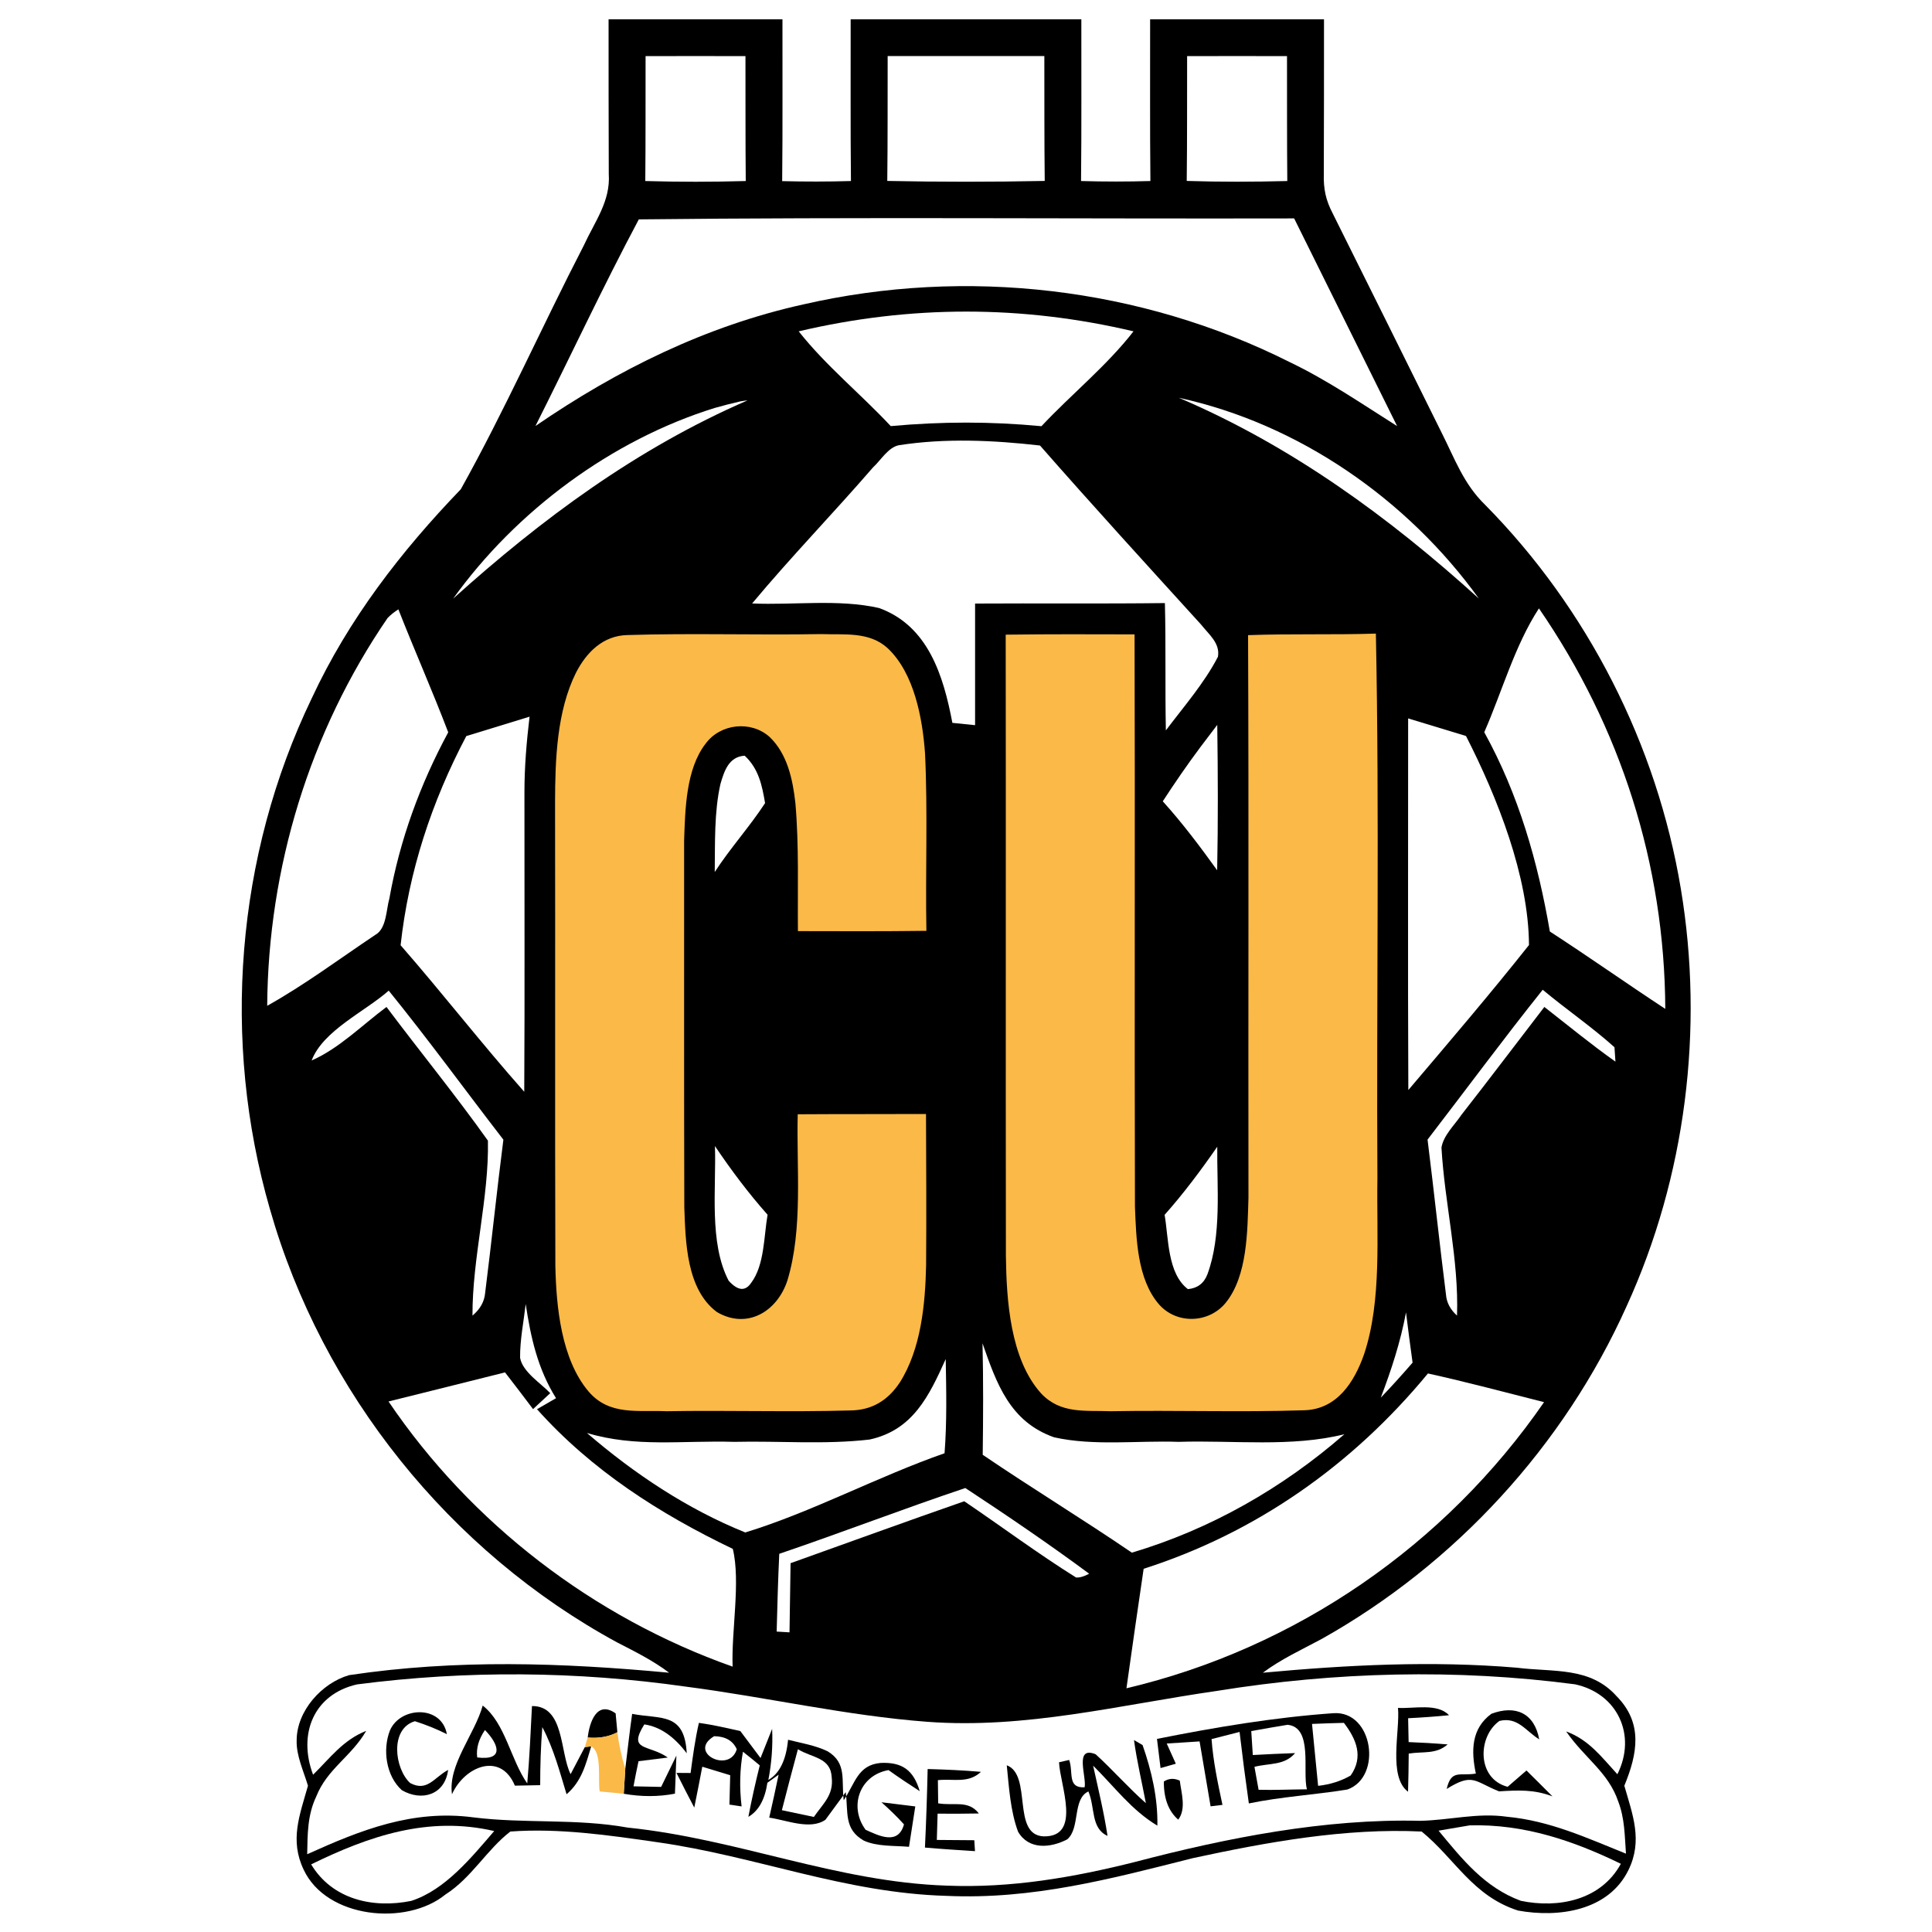 <?xml version="1.0" encoding="UTF-8" standalone="no"?>
<!DOCTYPE svg PUBLIC "-//W3C//DTD SVG 1.1//EN" "http://www.w3.org/Graphics/SVG/1.1/DTD/svg11.dtd">
<svg xmlns="http://www.w3.org/2000/svg" version="1.1" viewBox="0 0 200 200" width="200.0pt" height="200.0pt">
<path d="M 0.00 0.00 L 200.00 0.00 L 200.00 200.00 L 0.00 200.00 L 0.00 0.00 Z" fill="#ffffff" />
<path d="M 63.00 2.00 C 69.00 2.00 75.00 2.00 81.00 2.00 C 80.99 7.58 81.03 13.17 80.97 18.75 C 83.35 18.81 85.71 18.81 88.09 18.74 C 88.03 13.16 88.07 7.58 88.06 2.00 C 96.02 2.00 103.98 2.00 111.94 2.00 C 111.93 7.58 111.97 13.16 111.91 18.74 C 114.31 18.81 116.69 18.81 119.09 18.74 C 119.03 13.16 119.07 7.58 119.06 2.00 C 125.06 2.00 131.06 2.00 137.06 2.00 C 137.07 7.34 137.05 12.67 137.04 18.01 C 137.00 19.55 137.24 20.71 137.95 22.07 C 141.73 29.64 145.47 37.20 149.23 44.78 C 150.60 47.49 151.51 50.10 153.74 52.26 C 164.36 63.02 171.52 77.09 174.00 92.01 C 176.42 106.52 174.51 121.81 168.39 135.21 C 161.89 149.69 150.64 161.91 136.81 169.67 C 134.74 170.78 132.62 171.75 130.73 173.16 C 139.51 172.35 148.21 171.90 157.02 172.64 C 160.81 173.12 164.59 172.51 167.35 175.59 C 170.11 178.39 169.51 181.55 168.15 184.86 C 169.02 187.89 170.07 190.53 168.58 193.58 C 166.51 197.82 161.34 198.54 157.15 197.78 C 152.44 196.27 150.63 192.42 147.17 189.60 C 139.28 189.22 131.19 190.69 123.50 192.35 C 114.98 194.50 106.91 196.66 98.00 196.26 C 87.39 195.96 78.35 192.16 68.01 190.70 C 63.03 189.98 57.86 189.23 52.83 189.60 C 50.37 191.50 48.82 194.39 46.11 196.12 C 42.07 199.41 33.81 198.60 31.44 193.56 C 29.97 190.49 31.02 187.91 31.88 184.86 C 31.44 183.38 30.66 181.74 30.71 180.17 C 30.71 177.12 33.30 174.23 36.14 173.41 C 47.25 171.75 58.13 172.12 69.27 173.16 C 67.60 171.90 65.75 170.98 63.90 170.03 C 46.57 160.62 33.34 144.13 27.94 125.16 C 22.91 107.75 24.41 88.61 32.28 72.27 C 36.07 64.12 41.50 57.09 47.70 50.65 C 52.26 42.48 56.12 33.76 60.43 25.42 C 61.57 22.93 63.21 20.84 63.02 18.01 C 63.01 12.68 62.99 7.34 63.00 2.00 Z" fill="#000000" />
<path d="M 66.83 5.81 C 70.28 5.80 73.72 5.80 77.17 5.81 C 77.18 10.12 77.16 14.43 77.20 18.74 C 73.73 18.84 70.27 18.84 66.80 18.74 C 66.84 14.43 66.82 10.12 66.83 5.81 Z" fill="#ffffff" />
<path d="M 91.89 5.80 C 97.30 5.80 102.70 5.80 108.11 5.80 C 108.12 10.11 108.10 14.42 108.15 18.73 C 102.72 18.84 97.28 18.84 91.85 18.73 C 91.90 14.42 91.88 10.11 91.89 5.80 Z" fill="#ffffff" />
<path d="M 122.89 5.81 C 126.33 5.80 129.78 5.80 133.23 5.81 C 133.24 10.12 133.22 14.43 133.26 18.74 C 129.79 18.83 126.32 18.84 122.85 18.73 C 122.90 14.42 122.88 10.11 122.89 5.81 Z" fill="#ffffff" />
<path d="M 66.13 22.71 C 88.64 22.46 111.43 22.66 133.97 22.61 C 137.51 29.78 141.09 36.94 144.63 44.11 C 140.97 41.80 137.44 39.37 133.52 37.49 C 118.08 29.73 100.00 27.65 83.17 31.51 C 73.08 33.74 63.91 38.28 55.43 44.10 C 59.01 36.99 62.39 29.73 66.13 22.71 Z" fill="#ffffff" />
<path d="M 117.34 34.30 C 114.55 37.89 110.92 40.80 107.81 44.12 C 102.53 43.62 97.49 43.63 92.21 44.11 C 89.10 40.78 85.50 37.87 82.68 34.30 C 94.23 31.58 105.79 31.57 117.34 34.30 Z" fill="#ffffff" />
<path d="M 76.65 41.55 L 77.09 41.48 L 77.38 41.45 C 65.98 46.39 56.09 53.70 46.91 61.97 C 53.42 52.90 63.30 45.55 73.99 42.23 C 74.87 41.98 75.76 41.75 76.65 41.55 Z" fill="#ffffff" />
<path d="M 122.04 41.18 C 134.46 43.88 145.70 51.71 153.09 61.96 C 143.78 53.52 133.66 46.14 122.04 41.18 Z" fill="#ffffff" />
<path d="M 93.05 46.09 C 97.83 45.34 102.86 45.57 107.66 46.12 C 113.14 52.37 118.75 58.51 124.34 64.66 C 125.12 65.66 126.33 66.58 126.08 67.99 C 124.66 70.73 122.54 73.15 120.69 75.61 C 120.60 71.22 120.70 66.83 120.59 62.43 C 114.04 62.51 107.49 62.44 100.94 62.48 C 100.94 66.67 100.94 70.87 100.94 75.07 C 100.16 74.99 99.37 74.91 98.59 74.83 C 97.67 69.99 96.10 64.78 90.99 62.94 C 86.79 61.99 82.16 62.66 77.86 62.47 C 81.88 57.65 86.26 53.14 90.37 48.39 C 91.17 47.66 91.95 46.30 93.05 46.09 Z" fill="#ffffff" />
<path d="M 41.24 63.08 C 42.91 67.34 44.77 71.53 46.40 75.81 C 43.49 81.19 41.38 86.97 40.31 93.00 C 39.97 94.17 40.03 96.14 38.83 96.79 C 35.14 99.26 31.54 101.95 27.66 104.12 C 27.76 89.86 32.05 75.75 40.12 63.98 C 40.45 63.64 40.82 63.34 41.24 63.08 Z" fill="#ffffff" />
<path d="M 159.31 62.98 C 167.78 75.29 172.32 89.48 172.39 104.44 C 168.38 101.81 164.47 99.04 160.44 96.43 C 159.20 89.22 157.21 82.24 153.65 75.80 C 155.49 71.60 156.81 66.81 159.31 62.98 Z" fill="#ffffff" />
<path d="M 64.96 65.74 C 71.63 65.53 78.32 65.76 85.00 65.64 C 87.40 65.73 89.98 65.35 91.89 67.10 C 94.65 69.70 95.50 74.37 95.76 78.00 C 96.05 84.11 95.79 90.24 95.90 96.36 C 91.46 96.42 87.03 96.40 82.60 96.39 C 82.56 91.99 82.72 87.54 82.34 83.15 C 82.07 80.71 81.52 78.06 79.67 76.29 C 77.74 74.56 74.57 74.90 73.04 76.99 C 71.00 79.62 70.93 83.82 70.82 87.00 C 70.83 99.66 70.80 112.33 70.84 125.00 C 70.97 128.56 71.05 133.46 74.21 135.82 C 77.36 137.67 80.47 135.74 81.51 132.56 C 83.14 127.19 82.44 120.93 82.58 115.35 C 87.01 115.32 91.43 115.34 95.86 115.32 C 95.88 120.55 95.91 125.77 95.87 131.00 C 95.78 135.02 95.35 139.63 93.15 143.11 C 91.92 144.96 90.29 145.98 88.03 146.01 C 81.70 146.19 75.34 145.98 69.00 146.09 C 66.02 145.96 63.09 146.57 60.93 144.05 C 58.09 140.69 57.58 135.26 57.49 131.03 C 57.44 115.02 57.49 99.01 57.46 83.00 C 57.47 78.63 57.64 73.61 59.63 69.63 C 60.72 67.51 62.44 65.79 64.96 65.74 Z" fill="#fbb947" />
<path d="M 104.11 65.70 C 108.56 65.64 113.00 65.66 117.45 65.67 C 117.51 85.41 117.43 105.16 117.49 124.90 C 117.62 128.20 117.71 132.41 119.98 135.03 C 121.81 137.11 125.13 137.00 126.88 134.87 C 129.15 132.07 129.13 127.42 129.24 124.00 C 129.21 104.58 129.28 85.17 129.20 65.75 C 133.61 65.59 138.02 65.73 142.43 65.59 C 142.81 84.37 142.48 103.21 142.59 122.00 C 142.49 127.84 143.07 134.61 141.21 140.19 C 140.20 143.07 138.41 145.89 135.02 145.99 C 128.36 146.21 121.67 145.97 115.00 146.09 C 112.31 145.99 109.79 146.39 107.77 144.24 C 104.57 140.68 104.19 134.58 104.13 130.01 C 104.10 108.57 104.14 87.13 104.11 65.70 Z" fill="#fbb947" />
<path d="M 54.82 74.19 C 54.51 76.79 54.29 79.38 54.29 82.00 C 54.28 92.34 54.33 102.68 54.27 113.02 C 49.88 108.07 45.82 102.83 41.47 97.85 C 42.31 90.20 44.69 82.99 48.27 76.20 C 50.45 75.53 52.64 74.86 54.82 74.19 Z" fill="#ffffff" />
<path d="M 145.77 74.37 C 147.77 74.97 149.76 75.58 151.76 76.19 C 155.01 82.56 158.24 90.69 158.28 97.83 C 154.24 102.92 150.00 107.88 145.79 112.84 C 145.73 100.02 145.78 87.20 145.77 74.37 Z" fill="#ffffff" />
<path d="M 126.01 75.04 C 126.08 80.06 126.10 85.08 126.00 90.09 C 124.22 87.62 122.41 85.21 120.37 82.95 C 121.62 81.03 122.91 79.15 124.28 77.32 C 124.85 76.56 125.43 75.80 126.01 75.04 Z" fill="#ffffff" />
<path d="M 77.09 78.23 C 78.53 79.57 78.89 81.29 79.20 83.14 C 77.59 85.60 75.60 87.79 73.99 90.27 C 74.03 87.28 73.92 84.08 74.58 81.16 C 74.97 79.82 75.44 78.33 77.09 78.23 Z" fill="#ffffff" />
<path d="M 40.24 102.55 C 44.32 107.58 48.15 112.85 52.11 117.98 C 51.43 123.27 50.89 128.57 50.22 133.86 C 50.14 134.74 49.71 135.52 48.91 136.19 C 48.89 130.20 50.63 123.96 50.51 118.08 C 47.16 113.37 43.48 108.87 40.01 104.24 C 37.51 106.10 35.10 108.54 32.26 109.78 C 33.44 106.68 37.78 104.72 40.24 102.55 Z" fill="#ffffff" />
<path d="M 159.70 102.46 C 162.13 104.49 164.77 106.29 167.13 108.41 L 167.23 109.90 C 164.71 108.12 162.31 106.14 159.87 104.24 C 157.01 107.95 154.19 111.70 151.30 115.39 C 150.59 116.45 149.42 117.53 149.22 118.80 C 149.55 124.58 151.03 130.41 150.83 136.19 C 150.13 135.56 149.75 134.83 149.69 134.03 C 149.01 128.68 148.45 123.32 147.78 117.97 C 151.76 112.80 155.63 107.55 159.70 102.46 Z" fill="#ffffff" />
<path d="M 74.01 118.64 C 75.69 121.13 77.47 123.51 79.46 125.75 C 79.07 127.95 79.15 130.96 77.76 132.80 C 77.15 133.70 76.38 133.63 75.43 132.58 C 73.37 128.64 74.16 122.99 74.01 118.64 Z" fill="#ffffff" />
<path d="M 126.01 118.71 C 125.97 122.95 126.48 127.89 124.99 131.92 C 124.63 132.85 123.96 133.36 122.97 133.45 C 120.84 131.82 120.98 128.17 120.56 125.76 C 122.54 123.53 124.31 121.16 126.01 118.71 Z" fill="#ffffff" />
<path d="M 54.42 134.99 C 54.94 138.46 55.67 141.72 57.56 144.74 C 56.90 145.12 56.25 145.50 55.59 145.88 C 61.24 152.20 68.27 156.70 75.86 160.34 C 76.68 163.72 75.70 168.85 75.84 172.53 C 61.45 167.44 48.78 157.73 40.22 145.08 C 44.24 144.07 48.26 143.09 52.28 142.07 C 53.25 143.32 54.22 144.59 55.18 145.87 C 55.77 145.32 56.37 144.77 56.96 144.22 C 56.03 143.22 54.09 142.03 53.84 140.56 C 53.82 138.70 54.21 136.83 54.42 134.99 Z" fill="#ffffff" />
<path d="M 145.55 135.86 C 145.76 137.59 145.99 139.33 146.23 141.06 C 145.16 142.29 144.07 143.51 142.94 144.68 C 144.04 141.79 144.98 138.91 145.55 135.86 Z" fill="#ffffff" />
<path d="M 101.71 139.06 C 103.17 143.25 104.55 147.18 109.12 148.79 C 113.25 149.71 117.78 149.11 122.00 149.26 C 127.67 149.08 133.71 149.84 139.17 148.47 C 132.78 154.04 125.31 158.31 117.17 160.73 C 112.08 157.26 106.82 154.06 101.73 150.60 C 101.78 146.75 101.80 142.90 101.71 139.06 Z" fill="#ffffff" />
<path d="M 97.90 140.69 C 97.96 143.94 98.03 147.19 97.78 150.44 C 90.89 152.84 84.05 156.53 77.15 158.64 C 71.15 156.22 65.64 152.55 60.76 148.34 C 65.82 149.86 70.58 149.10 76.00 149.26 C 80.65 149.15 85.40 149.56 90.02 149.02 C 94.51 148.04 96.18 144.50 97.90 140.69 Z" fill="#ffffff" />
<path d="M 147.82 142.18 C 151.85 143.07 155.84 144.14 159.84 145.15 C 149.62 159.96 134.15 170.63 116.61 174.77 C 117.19 170.64 117.78 166.52 118.39 162.40 C 130.07 158.66 140.04 151.62 147.82 142.18 Z" fill="#ffffff" />
<path d="M 99.93 154.04 C 104.25 156.88 108.60 159.84 112.75 162.91 C 112.22 163.20 111.76 163.33 111.39 163.30 C 107.44 160.83 103.68 158.02 99.82 155.41 C 93.81 157.50 87.83 159.68 81.84 161.82 C 81.80 164.20 81.76 166.59 81.73 168.98 L 80.40 168.90 C 80.47 166.22 80.54 163.53 80.67 160.85 C 87.12 158.66 93.48 156.20 99.93 154.04 Z" fill="#ffffff" />
<path d="M 71.00 174.60 C 79.33 175.68 87.62 177.61 95.99 178.24 C 106.18 179.00 115.85 176.50 125.99 175.04 C 138.25 173.06 150.74 172.74 163.05 174.36 C 167.42 175.30 169.47 179.60 167.43 183.67 C 165.80 181.90 164.49 180.10 162.13 179.24 C 164.06 182.03 166.49 183.45 167.52 186.49 C 168.20 188.27 168.18 190.01 168.32 191.89 C 164.24 190.25 160.45 188.49 156.01 188.07 C 152.91 187.63 150.07 188.43 147.01 188.49 C 137.16 188.25 127.02 190.25 117.53 192.74 C 111.09 194.36 104.66 195.47 98.00 195.20 C 86.56 194.82 76.42 190.37 64.97 189.19 C 59.65 188.23 54.30 188.80 48.98 188.13 C 42.71 187.31 37.37 189.43 31.80 191.95 C 31.84 189.87 31.82 187.90 32.74 185.97 C 33.87 183.11 36.35 181.86 37.91 179.18 C 35.53 180.11 34.18 181.98 32.41 183.72 C 30.82 179.50 32.47 175.40 36.95 174.37 C 48.25 172.90 59.72 172.99 71.00 174.60 Z" fill="#ffffff" />
<path d="M 150.00 177.56 C 148.59 177.70 147.18 177.80 145.77 177.87 L 145.82 180.34 C 147.17 180.39 148.52 180.47 149.86 180.58 C 148.66 181.63 147.35 181.29 145.83 181.53 C 145.82 182.85 145.80 184.17 145.76 185.48 C 143.68 183.93 144.94 179.18 144.72 176.80 C 146.34 176.90 148.81 176.28 150.00 177.56 Z" fill="#000000" />
<path d="M 46.26 179.52 C 45.19 178.98 44.08 178.54 42.95 178.18 C 40.33 178.96 40.84 183.09 42.46 184.58 C 44.24 185.52 44.92 184.01 46.39 183.22 C 46.05 185.82 43.65 186.51 41.60 185.32 C 39.96 183.85 39.59 181.13 40.36 179.15 C 41.41 176.65 45.71 176.46 46.26 179.52 Z" fill="#000000" />
<path d="M 49.97 176.56 C 52.31 178.38 52.86 182.17 54.58 184.62 C 54.82 181.95 54.93 179.28 55.07 176.61 C 58.46 176.58 57.94 181.43 59.07 183.66 L 60.54 180.86 L 61.20 180.78 C 60.64 182.67 60.20 184.42 58.65 185.74 C 57.93 183.37 57.31 181.00 56.14 178.79 C 55.98 180.80 55.92 182.79 55.92 184.80 C 55.05 184.82 54.17 184.83 53.30 184.85 C 51.82 181.29 48.07 182.87 46.79 185.74 C 46.35 182.71 49.14 179.54 49.97 176.56 Z" fill="#000000" />
<path d="M 63.73 177.37 L 63.91 179.32 C 63.05 179.78 62.03 179.97 60.84 179.87 C 61.02 178.30 61.78 175.98 63.73 177.37 Z" fill="#000000" />
<path d="M 65.44 177.42 C 68.44 177.99 70.87 177.24 71.09 181.50 C 69.77 179.74 68.30 178.74 66.70 178.51 C 64.94 181.32 67.15 180.55 69.13 181.94 L 66.10 182.32 C 65.91 183.19 65.74 184.05 65.58 184.92 L 68.44 184.98 L 70.02 181.74 L 69.87 185.68 C 68.16 186.01 66.39 186.01 64.57 185.69 C 64.63 184.83 64.68 183.97 64.73 183.11 C 64.96 181.21 65.17 179.31 65.44 177.42 Z" fill="#000000" />
<path d="M 138.02 177.35 C 142.15 177.05 143.13 183.96 139.48 185.25 C 136.09 185.80 132.66 185.99 129.28 186.69 C 128.93 184.23 128.61 181.77 128.32 179.29 L 125.42 180.03 C 125.58 182.30 126.07 184.61 126.55 186.84 L 125.32 186.99 C 124.94 184.75 124.56 182.51 124.18 180.27 L 120.78 180.49 L 121.72 182.58 C 121.19 182.73 120.67 182.88 120.14 183.03 L 119.77 180.01 C 125.79 178.81 131.90 177.78 138.02 177.35 Z" fill="#000000" />
<path d="M 154.39 177.41 C 156.89 176.47 158.84 177.34 159.34 180.06 C 157.91 179.16 157.11 177.70 155.22 178.15 C 152.94 179.77 152.87 184.14 156.07 184.97 C 156.72 184.40 157.37 183.84 158.02 183.28 C 158.92 184.17 159.82 185.06 160.71 185.96 C 158.79 185.23 157.18 185.32 155.18 185.44 C 152.62 184.42 152.49 183.49 149.76 185.19 C 150.24 183.13 151.12 183.88 152.78 183.60 C 152.28 181.25 152.30 178.94 154.39 177.41 Z" fill="#000000" />
<path d="M 72.35 178.35 C 73.80 178.55 75.21 178.88 76.64 179.20 C 77.33 180.13 78.03 181.06 78.73 181.99 L 79.93 178.97 C 80.01 180.73 79.88 182.50 79.54 184.26 C 80.70 183.59 81.38 182.20 81.58 180.10 C 82.93 180.44 84.41 180.68 85.67 181.29 C 87.70 182.51 87.08 184.30 87.34 186.36 C 88.53 184.60 88.79 182.72 91.15 182.50 C 93.40 182.39 94.57 183.25 95.21 185.42 C 94.12 184.72 93.04 184.00 91.98 183.24 C 88.94 183.78 87.86 187.06 89.61 189.42 C 91.02 190.06 92.98 191.03 93.58 188.86 C 92.85 188.04 92.06 187.30 91.25 186.57 C 92.42 186.72 93.58 186.86 94.75 187.00 C 94.53 188.39 94.31 189.79 94.10 191.18 C 92.59 191.05 90.81 191.17 89.42 190.54 C 87.35 189.35 87.82 187.65 87.55 185.52 L 85.45 188.38 C 83.88 189.48 81.40 188.41 79.63 188.16 C 79.97 186.68 80.29 185.20 80.60 183.72 L 79.44 184.55 C 79.18 186.30 78.52 187.47 77.47 188.08 C 77.81 186.29 78.21 184.52 78.65 182.75 C 78.08 182.27 77.50 181.80 76.91 181.34 C 76.58 183.17 76.54 185.06 76.77 187.00 L 75.51 186.81 C 75.53 185.80 75.56 184.78 75.59 183.77 C 74.63 183.47 73.66 183.18 72.70 182.89 C 72.43 184.30 72.16 185.71 71.87 187.12 C 71.24 185.93 70.63 184.73 70.03 183.53 L 71.49 183.54 C 71.72 181.81 71.96 180.05 72.35 178.35 Z" fill="#000000" />
<path d="M 50.20 179.09 C 51.62 180.55 52.25 182.28 49.40 181.93 C 49.28 181.01 49.54 180.07 50.20 179.09 Z" fill="#ffffff" />
<path d="M 63.91 179.32 C 64.07 180.60 64.34 181.86 64.73 183.11 C 64.68 183.97 64.63 184.83 64.57 185.69 C 63.74 185.60 62.91 185.53 62.08 185.45 C 61.87 184.24 62.36 181.39 61.20 180.78 L 60.54 180.86 L 60.84 179.87 C 62.03 179.97 63.05 179.78 63.91 179.32 Z" fill="#fbb947" />
<path d="M 129.53 179.20 C 130.78 178.97 132.03 178.76 133.29 178.55 C 135.95 178.81 134.81 183.37 135.29 185.23 C 133.62 185.24 131.95 185.32 130.29 185.28 L 129.86 182.90 C 131.45 182.50 132.95 182.78 134.07 181.48 C 132.61 181.53 131.15 181.60 129.69 181.68 L 129.53 179.20 Z" fill="#ffffff" />
<path d="M 135.82 178.46 C 136.92 178.41 138.02 178.38 139.12 178.35 C 140.42 180.05 141.17 181.87 139.82 183.80 C 138.83 184.37 137.71 184.73 136.45 184.87 C 136.24 182.74 136.03 180.60 135.82 178.46 Z" fill="#ffffff" />
<path d="M 73.93 179.73 C 75.09 179.75 75.87 180.19 76.27 181.08 C 75.51 183.64 71.11 181.41 73.93 179.73 Z" fill="#ffffff" />
<path d="M 117.39 180.13 L 118.28 180.65 C 119.21 183.31 119.87 186.16 119.81 188.99 C 117.13 187.38 115.42 185.02 113.16 182.78 C 113.69 185.20 114.28 187.60 114.65 190.05 C 112.90 189.26 113.38 187.11 112.67 185.45 C 110.99 186.23 111.85 189.24 110.48 190.41 C 108.75 191.31 106.50 191.52 105.39 189.62 C 104.59 187.47 104.45 185.00 104.22 182.74 C 106.89 183.75 104.69 189.94 108.03 190.10 C 112.02 190.18 109.73 184.78 109.63 182.43 L 110.68 182.19 C 111.14 183.47 110.45 185.12 112.28 185.02 C 112.50 183.93 111.17 180.69 113.42 181.60 C 115.21 183.23 116.80 185.06 118.62 186.66 C 118.21 184.49 117.69 182.32 117.39 180.13 Z" fill="#000000" />
<path d="M 82.60 181.08 C 84.08 181.99 86.00 181.91 86.10 184.01 C 86.31 185.83 85.19 186.72 84.25 188.09 C 83.15 187.86 82.04 187.62 80.94 187.39 C 81.48 185.28 82.03 183.18 82.60 181.08 Z" fill="#ffffff" />
<path d="M 96.03 183.13 C 97.87 183.18 99.71 183.26 101.55 183.42 C 100.22 184.65 98.78 184.11 97.09 184.28 L 97.12 186.68 C 98.75 186.96 100.24 186.31 101.33 187.73 C 99.91 187.76 98.48 187.76 97.06 187.75 L 96.98 190.47 C 98.27 190.48 99.57 190.49 100.86 190.50 L 100.93 191.63 C 99.20 191.52 97.48 191.41 95.75 191.26 C 95.88 188.55 95.97 185.84 96.03 183.13 Z" fill="#000000" />
<path d="M 122.13 184.33 C 122.29 185.60 122.82 187.25 121.97 188.37 C 120.96 187.49 120.47 186.18 120.48 184.42 C 120.99 184.09 121.54 184.06 122.13 184.33 Z" fill="#000000" />
<path d="M 51.16 189.55 C 48.81 192.27 46.10 195.64 42.57 196.78 C 38.62 197.58 34.41 196.65 32.21 193.00 C 38.25 190.04 44.37 187.97 51.16 189.55 Z" fill="#ffffff" />
<path d="M 152.15 188.96 C 157.74 188.81 162.84 190.53 167.79 192.94 C 165.73 196.71 161.32 197.58 157.43 196.77 C 153.69 195.39 151.38 192.48 148.92 189.51 C 150.00 189.33 151.08 189.14 152.15 188.96 Z" fill="#ffffff" />
</svg>